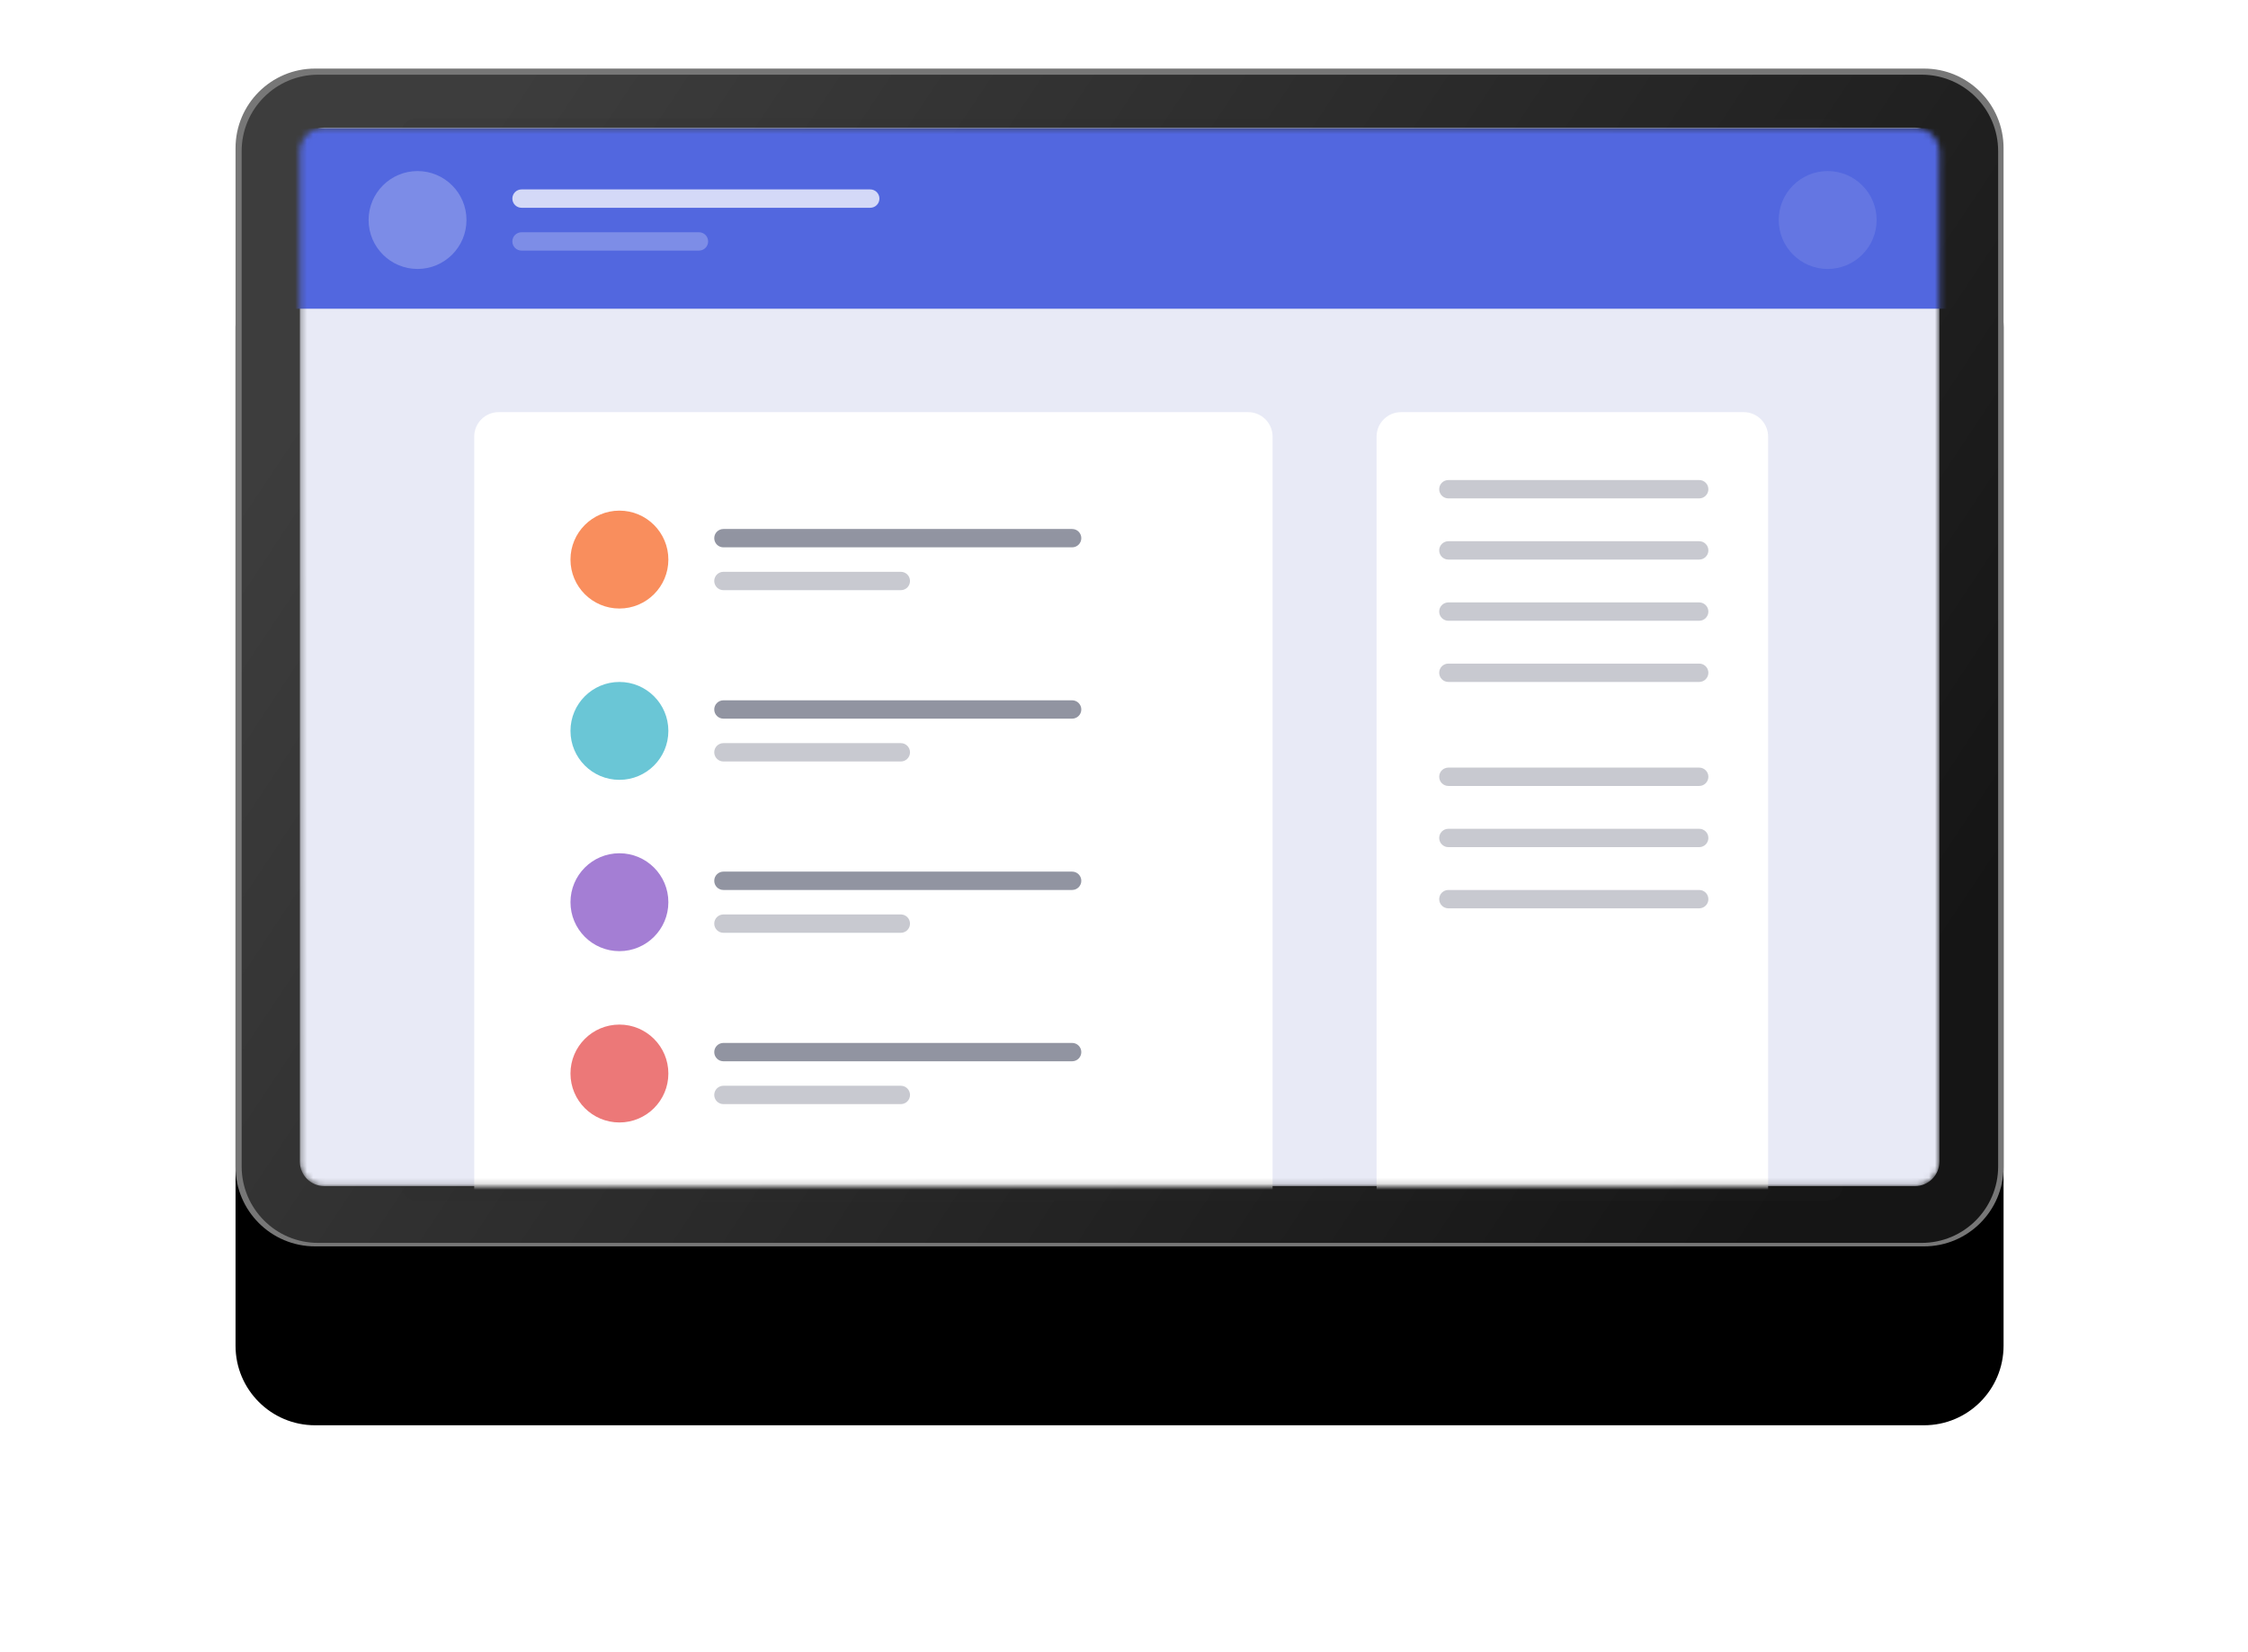 <svg width="377" height="277" viewBox="0 0 377 277" fill="none" xmlns="http://www.w3.org/2000/svg">
<g filter="url(#filter0_d)">
<g filter="url(#filter1_d)">
<path d="M322.669 9.5H52.838C45.471 9.5 39.5 15.472 39.5 22.838V193.662C39.5 201.029 45.471 207 52.838 207H322.669C330.035 207 336.007 201.029 336.007 193.662V22.838C336.007 15.472 330.035 9.5 322.669 9.5Z" fill="black"/>
</g>
<path d="M322.669 9.5H52.838C45.471 9.5 39.5 15.472 39.5 22.838V193.662C39.5 201.029 45.471 207 52.838 207H322.669C330.035 207 336.007 201.029 336.007 193.662V22.838C336.007 15.472 330.035 9.5 322.669 9.5Z" fill="#777777"/>
<path d="M322.274 10.526H53.351C46.268 10.526 40.526 16.268 40.526 23.351V193.593C40.526 200.676 46.268 206.418 53.351 206.418H322.274C329.357 206.418 335.099 200.676 335.099 193.593V23.351C335.099 16.268 329.357 10.526 322.274 10.526Z" fill="url(#paint0_linear)"/>
<path opacity="0.1" d="M306.506 17.863H69.782C68.365 17.863 67.217 19.012 67.217 20.428V196.771C67.217 198.187 68.365 199.336 69.782 199.336H306.506C307.923 199.336 309.071 198.187 309.071 196.771V20.428C309.071 19.012 307.923 17.863 306.506 17.863Z" fill="#2A2A2A"/>
<mask id="mask0" mask-type="alpha" maskUnits="userSpaceOnUse" x="50" y="19" width="276" height="178">
<path d="M321.145 19.402H54.392C52.126 19.402 50.288 21.24 50.288 23.506V192.792C50.288 195.058 52.126 196.896 54.392 196.896H321.145C323.412 196.896 325.249 195.058 325.249 192.792V23.506C325.249 21.24 323.412 19.402 321.145 19.402Z" fill="white"/>
</mask>
<g mask="url(#mask0)">
<path d="M321.145 19.402H54.392C52.126 19.402 50.288 21.24 50.288 23.506V192.792C50.288 195.058 52.126 196.896 54.392 196.896H321.145C323.412 196.896 325.249 195.058 325.249 192.792V23.506C325.249 21.24 323.412 19.402 321.145 19.402Z" fill="#E8EAF6"/>
<path fill-rule="evenodd" clip-rule="evenodd" d="M48.477 19.503H329.081V49.769H48.477V19.503Z" fill="#5267DF"/>
<path opacity="0.245" d="M70.023 43.101C74.556 43.101 78.231 39.426 78.231 34.893C78.231 30.36 74.556 26.685 70.023 26.685C65.49 26.685 61.815 30.36 61.815 34.893C61.815 39.426 65.49 43.101 70.023 43.101Z" fill="white"/>
<path opacity="0.104" d="M306.51 43.101C311.043 43.101 314.718 39.426 314.718 34.893C314.718 30.36 311.043 26.685 306.51 26.685C301.977 26.685 298.302 30.36 298.302 34.893C298.302 39.426 301.977 43.101 306.51 43.101Z" fill="white"/>
<path opacity="0.75" d="M145.945 29.763H87.464C86.614 29.763 85.925 30.452 85.925 31.302C85.925 32.152 86.614 32.841 87.464 32.841H145.945C146.795 32.841 147.484 32.152 147.484 31.302C147.484 30.452 146.795 29.763 145.945 29.763Z" fill="white"/>
<path opacity="0.25" d="M117.218 36.945H87.464C86.614 36.945 85.925 37.634 85.925 38.484C85.925 39.334 86.614 40.023 87.464 40.023H117.218C118.067 40.023 118.756 39.334 118.756 38.484C118.756 37.634 118.067 36.945 117.218 36.945Z" fill="white"/>
<path d="M209.314 67.11H83.632C81.366 67.11 79.528 68.948 79.528 71.214V225.11C79.528 227.377 81.366 229.214 83.632 229.214H209.314C211.581 229.214 213.418 227.377 213.418 225.11V71.214C213.418 68.948 211.581 67.11 209.314 67.11Z" fill="white"/>
<path d="M292.418 67.11H234.963C232.697 67.11 230.86 68.947 230.86 71.214V225.11C230.86 227.377 232.697 229.214 234.963 229.214H292.418C294.685 229.214 296.522 227.377 296.522 225.11V71.214C296.522 68.947 294.685 67.11 292.418 67.11Z" fill="white"/>
<path opacity="0.5" d="M179.802 86.705H121.321C120.471 86.705 119.782 87.394 119.782 88.244C119.782 89.094 120.471 89.782 121.321 89.782H179.802C180.652 89.782 181.341 89.094 181.341 88.244C181.341 87.394 180.652 86.705 179.802 86.705Z" fill="#242A45"/>
</g>
<path d="M103.88 100.042C108.413 100.042 112.088 96.368 112.088 91.835C112.088 87.302 108.413 83.627 103.88 83.627C99.347 83.627 95.672 87.302 95.672 91.835C95.672 96.368 99.347 100.042 103.88 100.042Z" fill="#F98E5D"/>
<path opacity="0.25" d="M284.964 78.497H242.899C242.049 78.497 241.36 79.186 241.36 80.036C241.36 80.886 242.049 81.575 242.899 81.575H284.964C285.814 81.575 286.503 80.886 286.503 80.036C286.503 79.186 285.814 78.497 284.964 78.497Z" fill="#242A45"/>
<path opacity="0.25" d="M284.964 88.756H242.899C242.049 88.756 241.36 89.445 241.36 90.295C241.36 91.145 242.049 91.834 242.899 91.834H284.964C285.814 91.834 286.503 91.145 286.503 90.295C286.503 89.445 285.814 88.756 284.964 88.756Z" fill="#242A45"/>
<path opacity="0.25" d="M284.964 99.016H242.899C242.049 99.016 241.36 99.705 241.36 100.555C241.36 101.405 242.049 102.094 242.899 102.094H284.964C285.814 102.094 286.503 101.405 286.503 100.555C286.503 99.705 285.814 99.016 284.964 99.016Z" fill="#242A45"/>
<path opacity="0.25" d="M284.964 109.276H242.899C242.049 109.276 241.36 109.965 241.36 110.815C241.36 111.665 242.049 112.354 242.899 112.354H284.964C285.814 112.354 286.503 111.665 286.503 110.815C286.503 109.965 285.814 109.276 284.964 109.276Z" fill="#242A45"/>
<path opacity="0.25" d="M284.964 126.718H242.899C242.049 126.718 241.36 127.407 241.36 128.256C241.36 129.106 242.049 129.795 242.899 129.795H284.964C285.814 129.795 286.503 129.106 286.503 128.256C286.503 127.407 285.814 126.718 284.964 126.718Z" fill="#242A45"/>
<path opacity="0.25" d="M284.964 136.977H242.899C242.049 136.977 241.36 137.666 241.36 138.516C241.36 139.366 242.049 140.055 242.899 140.055H284.964C285.814 140.055 286.503 139.366 286.503 138.516C286.503 137.666 285.814 136.977 284.964 136.977Z" fill="#242A45"/>
<path opacity="0.25" d="M284.964 147.237H242.899C242.049 147.237 241.36 147.926 241.36 148.776C241.36 149.626 242.049 150.315 242.899 150.315H284.964C285.814 150.315 286.503 149.626 286.503 148.776C286.503 147.926 285.814 147.237 284.964 147.237Z" fill="#242A45"/>
<path opacity="0.25" d="M151.075 93.886H121.321C120.471 93.886 119.782 94.576 119.782 95.425C119.782 96.275 120.471 96.964 121.321 96.964H151.075C151.925 96.964 152.614 96.275 152.614 95.425C152.614 94.576 151.925 93.886 151.075 93.886Z" fill="#242A45"/>
<path d="M103.88 128.77C108.413 128.77 112.088 125.095 112.088 120.562C112.088 116.029 108.413 112.354 103.88 112.354C99.347 112.354 95.672 116.029 95.672 120.562C95.672 125.095 99.347 128.77 103.88 128.77Z" fill="#6AC6D6"/>
<path opacity="0.5" d="M179.802 115.432H121.321C120.471 115.432 119.782 116.121 119.782 116.971C119.782 117.821 120.471 118.51 121.321 118.51H179.802C180.652 118.51 181.341 117.821 181.341 116.971C181.341 116.121 180.652 115.432 179.802 115.432Z" fill="#242A45"/>
<path opacity="0.25" d="M151.075 122.614H121.321C120.471 122.614 119.782 123.303 119.782 124.152C119.782 125.002 120.471 125.691 121.321 125.691H151.075C151.925 125.691 152.614 125.002 152.614 124.152C152.614 123.303 151.925 122.614 151.075 122.614Z" fill="#242A45"/>
<path d="M103.88 157.497C108.413 157.497 112.088 153.822 112.088 149.289C112.088 144.756 108.413 141.081 103.88 141.081C99.347 141.081 95.672 144.756 95.672 149.289C95.672 153.822 99.347 157.497 103.88 157.497Z" fill="#A47ED4"/>
<path opacity="0.5" d="M179.802 144.159H121.321C120.471 144.159 119.782 144.848 119.782 145.698C119.782 146.548 120.471 147.237 121.321 147.237H179.802C180.652 147.237 181.341 146.548 181.341 145.698C181.341 144.848 180.652 144.159 179.802 144.159Z" fill="#242A45"/>
<path opacity="0.25" d="M151.075 151.341H121.321C120.471 151.341 119.782 152.03 119.782 152.88C119.782 153.73 120.471 154.419 121.321 154.419H151.075C151.925 154.419 152.614 153.73 152.614 152.88C152.614 152.03 151.925 151.341 151.075 151.341Z" fill="#242A45"/>
<path d="M103.88 186.224C108.413 186.224 112.088 182.549 112.088 178.016C112.088 173.483 108.413 169.809 103.88 169.809C99.347 169.809 95.672 173.483 95.672 178.016C95.672 182.549 99.347 186.224 103.88 186.224Z" fill="#EC7878"/>
<path opacity="0.5" d="M179.802 172.886H121.321C120.471 172.886 119.782 173.575 119.782 174.425C119.782 175.275 120.471 175.964 121.321 175.964H179.802C180.652 175.964 181.341 175.275 181.341 174.425C181.341 173.575 180.652 172.886 179.802 172.886Z" fill="#242A45"/>
<path opacity="0.25" d="M151.075 180.068H121.321C120.471 180.068 119.782 180.757 119.782 181.607C119.782 182.457 120.471 183.146 121.321 183.146H151.075C151.925 183.146 152.614 182.457 152.614 181.607C152.614 180.757 151.925 180.068 151.075 180.068Z" fill="#242A45"/>
</g>
<defs>
<filter id="filter0_d" x="35.5" y="7.5" width="304.507" height="205.5" filterUnits="userSpaceOnUse" color-interpolation-filters="sRGB">
<feFlood flood-opacity="0" result="BackgroundImageFix"/>
<feColorMatrix in="SourceAlpha" type="matrix" values="0 0 0 0 0 0 0 0 0 0 0 0 0 0 0 0 0 0 127 0" result="hardAlpha"/>
<feOffset dy="2"/>
<feGaussianBlur stdDeviation="2"/>
<feColorMatrix type="matrix" values="0 0 0 0 0 0 0 0 0 0 0 0 0 0 0 0 0 0 0.5 0"/>
<feBlend mode="normal" in2="BackgroundImageFix" result="effect1_dropShadow"/>
<feBlend mode="normal" in="SourceGraphic" in2="effect1_dropShadow" result="shape"/>
</filter>
<filter id="filter1_d" x="-0.5" y="-0.5" width="376.507" height="277.5" filterUnits="userSpaceOnUse" color-interpolation-filters="sRGB">
<feFlood flood-opacity="0" result="BackgroundImageFix"/>
<feColorMatrix in="SourceAlpha" type="matrix" values="0 0 0 0 0 0 0 0 0 0 0 0 0 0 0 0 0 0 127 0" result="hardAlpha"/>
<feOffset dy="30"/>
<feGaussianBlur stdDeviation="20"/>
<feColorMatrix type="matrix" values="0 0 0 0 0.182 0 0 0 0 0.231 0 0 0 0 0.506 0 0 0 0.2 0"/>
<feBlend mode="normal" in2="BackgroundImageFix" result="effect1_dropShadow"/>
<feBlend mode="normal" in="SourceGraphic" in2="effect1_dropShadow" result="shape"/>
</filter>
<linearGradient id="paint0_linear" x1="332.191" y1="150.931" x2="96.621" y2="-5.722" gradientUnits="userSpaceOnUse">
<stop stop-color="#151515"/>
<stop offset="1" stop-color="#3D3D3D"/>
</linearGradient>
</defs>
</svg>
